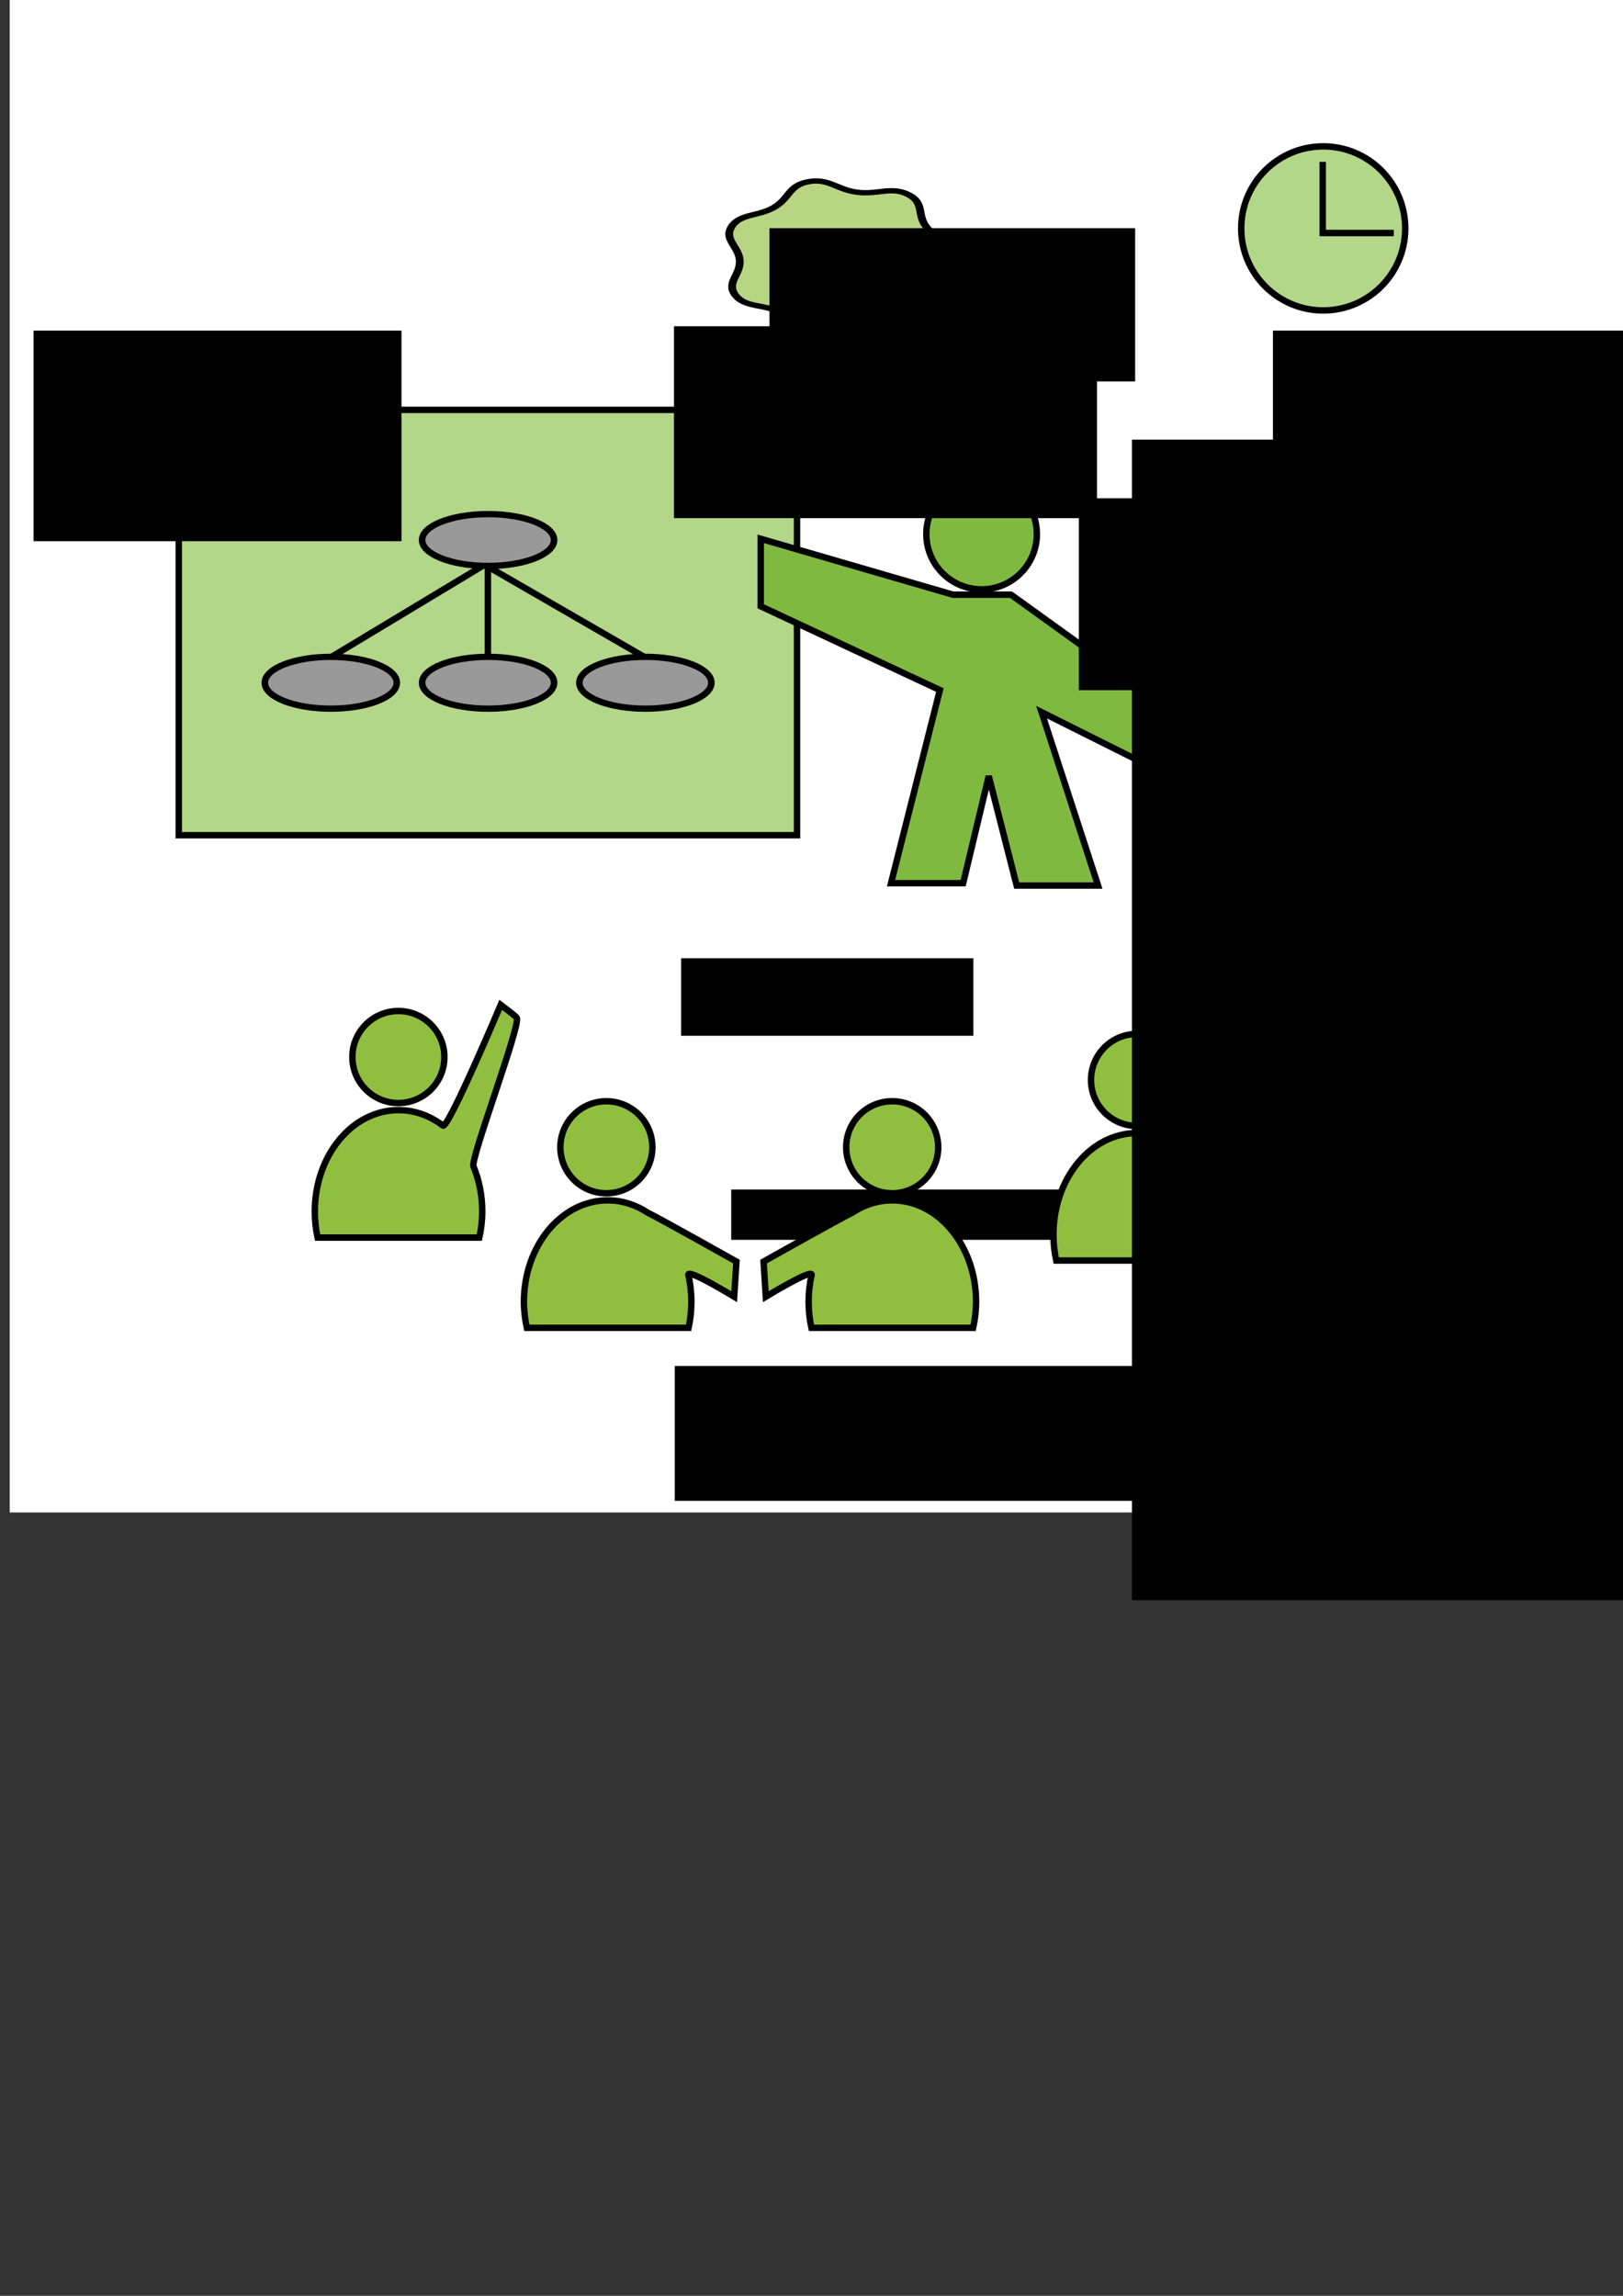 <?xml version="1.0" encoding="UTF-8" standalone="no"?>
<!-- Created with Inkscape (http://www.inkscape.org/) -->

<svg
   xmlns:dc="http://purl.org/dc/elements/1.1/"
   xmlns:cc="http://creativecommons.org/ns#"
   xmlns:rdf="http://www.w3.org/1999/02/22-rdf-syntax-ns#"
   xmlns:svg="http://www.w3.org/2000/svg"
   xmlns="http://www.w3.org/2000/svg"
   xmlns:sodipodi="http://sodipodi.sourceforge.net/DTD/sodipodi-0.dtd"
   xmlns:inkscape="http://www.inkscape.org/namespaces/inkscape"
   width="210mm"
   height="297mm"
   id="svg3024"
   version="1.1"
   inkscape:version="0.92.2 (5c3e80d, 2017-08-06)"
   sodipodi:docname="teaching.svg">
  <rect width="100%" height="100%" fill="#333333" stroke="none"/>
  <defs
     id="defs3">
    <inkscape:path-effect
       effect="skeletal"
       id="path-effect3085"
       is_visible="true"
       pattern="m 331.554,363.883 1,0"
       copytype="single_stretched"
       prop_scale="1"
       scale_y_rel="false"
       spacing="0"
       normal_offset="0"
       tang_offset="0"
       prop_units="false"
       vertical_pattern="false"
       fuse_tolerance="0" />
    <inkscape:path-effect
       effect="skeletal"
       id="path-effect3074"
       is_visible="true"
       pattern="M 0,0 1,0"
       copytype="single_stretched"
       prop_scale="1"
       scale_y_rel="false"
       spacing="0"
       normal_offset="0"
       tang_offset="0"
       prop_units="false"
       vertical_pattern="false"
       fuse_tolerance="0" />
    <inkscape:path-effect
       effect="skeletal"
       id="path-effect3882"
       is_visible="true"
       pattern="M 0,0 1,0"
       copytype="single_stretched"
       prop_scale="1"
       scale_y_rel="false"
       spacing="0"
       normal_offset="0"
       tang_offset="0"
       prop_units="false"
       vertical_pattern="false"
       fuse_tolerance="0" />
    <clipPath
       clipPathUnits="userSpaceOnUse"
       id="clipPath3068">
      <rect
         style="opacity:0.25;fill:#000000;fill-opacity:1;stroke:#000000;stroke-width:8;stroke-linecap:round;stroke-miterlimit:4;stroke-opacity:1;stroke-dasharray:none;stroke-dashoffset:0"
         id="rect3070"
         width="745.606"
         height="157.338"
         x="-2.749"
         y="-2.118"
         clip-path="none" />
    </clipPath>
    <clipPath
       clipPathUnits="userSpaceOnUse"
       id="clipPath3072">
      <rect
         clip-path="none"
         y="895.315"
         x="-1.32"
         height="157.338"
         width="745.606"
         id="rect3074"
         style="opacity:0.25;fill:#000000;fill-opacity:1;stroke:#000000;stroke-width:8;stroke-linecap:round;stroke-miterlimit:4;stroke-opacity:1;stroke-dasharray:none;stroke-dashoffset:0" />
    </clipPath>
    <clipPath
       clipPathUnits="userSpaceOnUse"
       id="clipPath3078">
      <rect
         style="opacity:0.25;fill:#000000;fill-opacity:1;stroke:#000000;stroke-width:8;stroke-linecap:round;stroke-miterlimit:4;stroke-opacity:1;stroke-dasharray:none;stroke-dashoffset:0"
         id="rect3080"
         width="695.859"
         height="1000.177"
         x="-1.32"
         y="-0.69" />
    </clipPath>
    <clipPath
       clipPathUnits="userSpaceOnUse"
       id="clipPath3057">
      <rect
         style="opacity:0.9;fill:#ffffff;fill-opacity:1;stroke:none"
         id="rect3059"
         width="340"
         height="78.571"
         x="38.571"
         y="16.505" />
    </clipPath>
  </defs>
  <sodipodi:namedview
     inkscape:document-units="mm"
     id="base"
     pagecolor="#ffffff"
     bordercolor="#666666"
     borderopacity="1.0"
     inkscape:pageopacity="0.0"
     inkscape:pageshadow="2"
     inkscape:zoom="0.49497474"
     inkscape:cx="4.0605639"
     inkscape:cy="567.56612"
     inkscape:current-layer="layer1"
     showgrid="false"
     inkscape:object-paths="false"
     inkscape:window-width="1533"
     inkscape:window-height="845"
     inkscape:window-x="67"
     inkscape:window-y="27"
     inkscape:window-maximized="1"
     inkscape:object-nodes="true"
     showguides="true"
     inkscape:guide-bbox="true" />
  <g
     inkscape:label="Layer 1"
     inkscape:groupmode="layer"
     id="layer1">
    <rect
       style="fill:#ffffff;fill-opacity:1;stroke:none;stroke-width:0.864"
       id="rect4171"
       width="792.073"
       height="740.196"
       x="4.741"
       y="-0.69"
       inkscape:export-xdpi="90.008606"
       inkscape:export-ydpi="90.008606" />
    <flowRoot
       transform="translate(46.467,84.833)"
       style="font-style:normal;font-weight:normal;line-height:0.01%;font-family:sans-serif;letter-spacing:0px;word-spacing:0px;fill:#000000;fill-opacity:1;stroke:none"
       id="flowRoot3185"
       xml:space="preserve"
       inkscape:export-filename="C:\Documents and Settings\Kristian\Pulpit\title.png"
       inkscape:export-xdpi="300.03"
       inkscape:export-ydpi="300.03"><flowRegion
         id="flowRegion3187"
         style="font-family:sans-serif"><rect
           y="496.778"
           x="311.127"
           height="24.59"
           width="412.268"
           id="rect3189"
           style="font-family:sans-serif" /></flowRegion><flowPara
         style="font-weight:bold;font-size:22px;line-height:1.25;font-family:sans-serif;-inkscape-font-specification:'Sans Bold'"
         id="flowPara3191">Recipe for creating a Talk</flowPara></flowRoot>    <g
       id="g1842"
       transform="matrix(1.57,0,0,1.57,1.815,-667.954)"
       inkscape:export-xdpi="90.008606"
       inkscape:export-ydpi="90.008606">
      <g
         transform="translate(-16.785,32.146)"
         id="g3329">
        <rect
           y="520.949"
           x="71.309"
           height="132.464"
           width="192.577"
           id="rect4043"
           style="fill:#b3d789;fill-opacity:1;stroke:#000000;stroke-width:2"
           inkscape:export-filename="/home/krother/Desktop/lehre/Teaching/pictures/teaching.png"
           inkscape:export-xdpi="149.99072"
           inkscape:export-ydpi="149.99072" />
        <path
           style="fill:#80b940;fill-opacity:1;stroke:#000000;stroke-width:2"
           d="m 321.377,542.41 c 9.508,0 17.219,7.711 17.219,17.219 0,9.508 -7.711,17.219 -17.219,17.219 -9.508,0 -17.208,-7.711 -17.208,-17.219 0,-9.508 7.7,-17.219 17.208,-17.219 z m -68.799,18.688 59.876,17.399 h 18.083 l 50.324,36.233 1.031,21.266 -41.827,-20.908 17.601,54.001 h -25.358 l -8.699,-34.069 -7.971,33.34 h -22.466 l 15.213,-60.156 -55.806,-26.087 z"
           id="path3070"
           inkscape:connector-curvature="0"
           inkscape:export-filename="/home/krother/Desktop/lehre/Teaching/pictures/teaching.png"
           inkscape:export-xdpi="149.99072"
           inkscape:export-ydpi="149.99072" />
        <flowRoot
           transform="translate(-91.102,-98.497)"
           style="font-style:normal;font-weight:normal;line-height:0.01%;font-family:sans-serif;letter-spacing:0px;word-spacing:0px;fill:#000000;fill-opacity:1;stroke:none"
           id="flowRoot3913"
           xml:space="preserve"
           inkscape:export-filename="/home/krother/Desktop/lehre/Teaching/pictures/teaching.png"
           inkscape:export-xdpi="149.99072"
           inkscape:export-ydpi="149.99072"><flowRegion
             style="font-family:sans-serif"
             id="flowRegion3915"><rect
               style="font-family:sans-serif"
               y="594.763"
               x="117.178"
               height="65.579"
               width="114.608"
               id="rect3917" /></flowRegion><flowPara
             style="font-size:14px;line-height:1.25;font-family:sans-serif;text-align:end;text-anchor:end"
             id="flowPara3923">visual</flowPara></flowRoot>        <flowRoot
           xml:space="preserve"
           id="flowRoot3995"
           style="font-style:normal;font-weight:normal;line-height:0.01%;font-family:sans-serif;letter-spacing:0px;word-spacing:0px;fill:#000000;fill-opacity:1;stroke:none"
           transform="translate(108.638,223.935)"
           inkscape:export-filename="/home/krother/Desktop/lehre/Teaching/pictures/teaching.png"
           inkscape:export-xdpi="149.99072"
           inkscape:export-ydpi="149.99072"><flowRegion
             style="font-family:sans-serif"
             id="flowRegion3997"><rect
               style="font-family:sans-serif"
               id="rect3999"
               width="263.893"
               height="42.008"
               x="117.178"
               y="594.763" /></flowRegion><flowPara
             style="font-size:14px;line-height:1.25;font-family:sans-serif"
             id="flowPara4055">students</flowPara></flowRoot>        <flowRoot
           transform="translate(110.612,96.956)"
           style="font-style:normal;font-weight:normal;line-height:0.01%;font-family:sans-serif;text-align:start;letter-spacing:0px;word-spacing:0px;text-anchor:start;fill:#000000;fill-opacity:1;stroke:none"
           id="flowRoot4009"
           xml:space="preserve"
           inkscape:export-filename="/home/krother/Desktop/lehre/Teaching/pictures/teaching.png"
           inkscape:export-xdpi="149.99072"
           inkscape:export-ydpi="149.99072"><flowRegion
             style="font-family:sans-serif"
             id="flowRegion4011"><rect
               y="594.763"
               x="117.178"
               height="24.151"
               width="91.036"
               id="rect4013"
               style="font-family:sans-serif;text-align:start;text-anchor:start" /></flowRegion><flowPara
             style="font-size:14px;line-height:1.25;font-family:sans-serif;text-align:start;text-anchor:start"
             id="flowPara4049">interaction</flowPara></flowRoot>        <flowRoot
           xml:space="preserve"
           id="flowRoot4023"
           style="font-style:normal;font-weight:normal;line-height:0.01%;font-family:sans-serif;letter-spacing:0px;word-spacing:0px;fill:#000000;fill-opacity:1;stroke:none"
           transform="translate(281.374,71.928)"
           inkscape:export-filename="/home/krother/Desktop/lehre/Teaching/pictures/teaching.png"
           inkscape:export-xdpi="149.99072"
           inkscape:export-ydpi="149.99072"><flowRegion
             style="font-family:sans-serif"
             id="flowRegion4025"><rect
               style="font-family:sans-serif"
               id="rect4027"
               width="113.893"
               height="47.722"
               x="117.178"
               y="594.763" /></flowRegion><flowPara
             id="flowPara4031"
             style="font-size:14px;line-height:1.25;font-family:sans-serif">material</flowPara></flowRoot>        <flowRoot
           xml:space="preserve"
           id="flowRoot3969"
           style="font-style:normal;font-weight:normal;line-height:0.01%;font-family:sans-serif;letter-spacing:0px;word-spacing:0px;fill:#000000;fill-opacity:1;stroke:none"
           transform="translate(294.954,-98.497)"
           inkscape:export-filename="/home/krother/Desktop/lehre/Teaching/pictures/teaching.png"
           inkscape:export-xdpi="149.99072"
           inkscape:export-ydpi="149.99072"><flowRegion
             style="font-family:sans-serif"
             id="flowRegion3971"><rect
               style="font-family:sans-serif"
               id="rect3973"
               width="131.751"
               height="59.772"
               x="117.178"
               y="594.763" /></flowRegion><flowPara
             style="font-size:14px;line-height:1.25;font-family:sans-serif"
             id="flowPara3983">time</flowPara></flowRoot>        <path
           inkscape:connector-curvature="0"
           id="path3017"
           d="m 139.744,739.024 c -14.409,0 -26.056,14.15 -26.056,31.603 0,2.801 0.299,5.508 0.864,8.094 h 50.383 c 0.565,-2.586 0.909,-5.293 0.909,-8.094 0,-5.065 -0.985,-9.853 -2.735,-14.096 -0.992,-2.404 14.914,-44.277 13.471,-46.285 -0.441,-0.613 -4.984,-4.016 -4.984,-4.016 0,0 -16.389,38.833 -18.006,37.605 -4.014,-3.048 -8.761,-4.811 -13.847,-4.811 z"
           style="fill:#90bf40;fill-opacity:1;stroke:#000000;stroke-width:2;stroke-miterlimit:4;stroke-dasharray:none;stroke-dashoffset:0;stroke-opacity:1"
           inkscape:export-filename="/home/krother/Desktop/lehre/Teaching/pictures/teaching.png"
           inkscape:export-xdpi="149.99072"
           inkscape:export-ydpi="149.99072"
           sodipodi:nodetypes="ssccssscss" />
        <circle
           id="path3019"
           style="fill:#90bf40;fill-opacity:1;stroke:#000000;stroke-width:1.374;stroke-miterlimit:4;stroke-dasharray:none;stroke-dashoffset:0;stroke-opacity:1"
           transform="matrix(1.455,0,0,1.455,-385.357,575.459)"
           inkscape:export-filename="/home/krother/Desktop/lehre/Teaching/pictures/teaching.png"
           inkscape:export-xdpi="149.99072"
           inkscape:export-ydpi="149.99072"
           cx="360.877"
           cy="101.051"
           r="9.849" />
        <circle
           style="fill:#90bf40;fill-opacity:1;stroke:#000000;stroke-width:1.374;stroke-miterlimit:4;stroke-dasharray:none;stroke-dashoffset:0;stroke-opacity:1"
           id="path3079"
           transform="matrix(1.455,0,0,1.455,-320.57,603.561)"
           inkscape:export-filename="/home/krother/Desktop/lehre/Teaching/pictures/teaching.png"
           inkscape:export-xdpi="149.99072"
           inkscape:export-ydpi="149.99072"
           cx="360.877"
           cy="101.051"
           r="9.849" />
        <path
           inkscape:connector-curvature="0"
           id="path3083"
           d="m 293.563,767.126 c -4.543,0 -8.812,1.407 -12.528,3.88 -3.134,1.455 -27.569,15.187 -27.569,15.187 l 0.707,10.941 c 0,0 14.483,-8.836 14.269,-6.83 -0.609,2.682 -0.935,5.507 -0.935,8.425 0,2.801 0.299,5.508 0.864,8.094 h 50.383 c 0.565,-2.586 0.909,-5.293 0.909,-8.094 0,-17.454 -11.692,-31.603 -26.101,-31.603 z"
           style="fill:#90bf40;fill-opacity:1;stroke:#000000;stroke-width:2;stroke-miterlimit:4;stroke-dasharray:none;stroke-dashoffset:0;stroke-opacity:1"
           inkscape:export-filename="/home/krother/Desktop/lehre/Teaching/pictures/teaching.png"
           inkscape:export-xdpi="149.99072"
           inkscape:export-ydpi="149.99072"
           sodipodi:nodetypes="sccccsccss" />
        <circle
           id="path3085"
           style="fill:#90bf40;fill-opacity:1;stroke:#000000;stroke-width:1.374;stroke-miterlimit:4;stroke-dasharray:none;stroke-dashoffset:0;stroke-opacity:1"
           transform="matrix(1.455,0,0,1.455,-231.539,603.561)"
           inkscape:export-filename="/home/krother/Desktop/lehre/Teaching/pictures/teaching.png"
           inkscape:export-xdpi="149.99072"
           inkscape:export-ydpi="149.99072"
           cx="360.877"
           cy="101.051"
           r="9.849" />
        <path
           style="fill:#90bf40;fill-opacity:1;stroke:#000000;stroke-width:2;stroke-miterlimit:4;stroke-dasharray:none;stroke-dashoffset:0;stroke-opacity:1"
           d="m 369.821,746.167 c -14.409,0 -26.056,14.15 -26.056,31.603 0,2.801 0.299,5.508 0.864,8.094 h 50.383 c 0.565,-2.586 0.909,-5.293 0.909,-8.094 0,-17.454 -11.692,-31.603 -26.101,-31.603 z"
           id="path3089"
           inkscape:connector-curvature="0"
           inkscape:export-filename="/home/krother/Desktop/lehre/Teaching/pictures/teaching.png"
           inkscape:export-xdpi="149.99072"
           inkscape:export-ydpi="149.99072" />
        <circle
           style="fill:#90bf40;fill-opacity:1;stroke:#000000;stroke-width:1.374;stroke-miterlimit:4;stroke-dasharray:none;stroke-dashoffset:0;stroke-opacity:1"
           id="path3091"
           transform="matrix(1.455,0,0,1.455,-155.281,582.601)"
           inkscape:export-filename="/home/krother/Desktop/lehre/Teaching/pictures/teaching.png"
           inkscape:export-xdpi="149.99072"
           inkscape:export-ydpi="149.99072"
           cx="360.877"
           cy="101.051"
           r="9.849" />
        <path
           transform="matrix(0.988,0,0,0.67,-72.795,221.37)"
           inkscape:transform-center-y="1.6759833"
           inkscape:transform-center-x="-4.1225348"
           d="m 375.809,347.018 c 5.311,3.922 2.646,9.21 5.729,15.048 3.083,5.837 8.953,6.618 9.199,13.215 0.245,6.597 -5.551,7.811 -8.193,13.861 -2.642,6.05 0.408,11.126 -4.597,15.431 -5.005,4.305 -9.568,0.53 -15.945,2.237 -6.377,1.707 -8.445,7.256 -14.931,6.027 -6.486,-1.229 -6.38,-7.15 -11.69,-11.072 -5.311,-3.922 -10.938,-2.078 -14.021,-7.915 -3.083,-5.837 1.612,-9.446 1.367,-16.043 -0.245,-6.597 -5.195,-9.847 -2.554,-15.897 2.642,-6.05 8.391,-4.629 13.396,-8.934 5.005,-4.305 4.46,-10.202 10.837,-11.909 6.377,-1.707 8.851,3.674 15.337,4.903 6.486,1.229 10.757,-2.874 16.067,1.048 z"
           inkscape:randomized="2.7755576e-17"
           inkscape:rounded="0.41"
           inkscape:flatsided="false"
           sodipodi:arg2="-0.48592416"
           sodipodi:arg1="-0.93472311"
           sodipodi:r2="31.223574"
           sodipodi:r1="36.833141"
           sodipodi:cy="376.64789"
           sodipodi:cx="353.92856"
           sodipodi:sides="7"
           id="path3132"
           style="fill:#b7d583;fill-opacity:1;stroke:#000000;stroke-width:2.458;stroke-linecap:round;stroke-miterlimit:4;stroke-dasharray:none;stroke-dashoffset:0;stroke-opacity:1"
           sodipodi:type="star"
           inkscape:export-filename="/home/krother/Desktop/lehre/Teaching/pictures/teaching.png"
           inkscape:export-xdpi="149.99072"
           inkscape:export-ydpi="149.99072" />
        <ellipse
           transform="matrix(1.455,0,0,1.455,-233.177,-93.889)"
           id="path3134"
           style="fill:#b7d583;fill-opacity:1;stroke:#000000;stroke-width:1;stroke-linecap:round;stroke-miterlimit:4;stroke-dasharray:none;stroke-dashoffset:0;stroke-opacity:1"
           inkscape:export-filename="/home/krother/Desktop/lehre/Teaching/pictures/teaching.png"
           inkscape:export-xdpi="149.99072"
           inkscape:export-ydpi="149.99072"
           cx="363.929"
           cy="414.148"
           rx="2.5"
           ry="2.143" />
        <ellipse
           transform="matrix(1.455,0,0,1.455,-224.343,-82.617)"
           style="fill:#b7d583;fill-opacity:1;stroke:#000000;stroke-width:1;stroke-linecap:round;stroke-miterlimit:4;stroke-dasharray:none;stroke-dashoffset:0;stroke-opacity:1"
           id="path3136"
           inkscape:export-filename="/home/krother/Desktop/lehre/Teaching/pictures/teaching.png"
           inkscape:export-xdpi="149.99072"
           inkscape:export-ydpi="149.99072"
           cx="363.929"
           cy="414.148"
           rx="2.5"
           ry="2.143" />
        <g
           id="g3946"
           transform="translate(-209.514,72.287)"
           inkscape:export-filename="/home/krother/Desktop/lehre/Teaching/pictures/teaching.png"
           inkscape:export-xdpi="149.99072"
           inkscape:export-ydpi="149.99072">
          <rect
             style="fill:#b3d789;fill-opacity:1;stroke:#000000;stroke-width:2.184"
             id="rect3157"
             width="25.862"
             height="42.365"
             x="931.992"
             y="-206.069"
             transform="matrix(0.851,0.525,0.904,-0.428,0,0)"
             inkscape:export-filename="C:\Documents and Settings\Kristian\Pulpit\lehre\Presenting\pictures\presenters.png"
             inkscape:export-xdpi="300"
             inkscape:export-ydpi="300" />
          <rect
             inkscape:export-ydpi="300"
             inkscape:export-xdpi="300"
             inkscape:export-filename="C:\Documents and Settings\Kristian\Pulpit\lehre\Presenting\pictures\presenters.png"
             transform="matrix(0.851,0.525,0.904,-0.428,0,0)"
             y="-198.356"
             x="923.802"
             height="42.365"
             width="25.862"
             id="rect3155"
             style="fill:#b3d789;fill-opacity:1;stroke:#000000;stroke-width:2.184" />
          <rect
             style="fill:#b3d789;fill-opacity:1;stroke:#000000;stroke-width:2.184"
             id="rect3153"
             width="25.862"
             height="42.365"
             x="915.612"
             y="-190.644"
             transform="matrix(0.851,0.525,0.904,-0.428,0,0)"
             inkscape:export-filename="C:\Documents and Settings\Kristian\Pulpit\lehre\Presenting\pictures\presenters.png"
             inkscape:export-xdpi="300"
             inkscape:export-ydpi="300" />
          <rect
             inkscape:export-ydpi="300"
             inkscape:export-xdpi="300"
             inkscape:export-filename="C:\Documents and Settings\Kristian\Pulpit\lehre\Presenting\pictures\presenters.png"
             transform="matrix(0.851,0.525,0.904,-0.428,0,0)"
             y="-182.931"
             x="907.422"
             height="42.365"
             width="25.862"
             id="rect3833"
             style="fill:#b3d789;fill-opacity:1;stroke:#000000;stroke-width:2.184" />
          <rect
             inkscape:export-ydpi="300"
             inkscape:export-xdpi="300"
             inkscape:export-filename="C:\Documents and Settings\Kristian\Pulpit\lehre\Presenting\pictures\presenters.png"
             transform="matrix(0.851,0.525,0.904,-0.428,0,0)"
             y="-175.219"
             x="899.232"
             height="42.365"
             width="25.862"
             id="rect3159"
             style="fill:#b3d789;fill-opacity:1;stroke:#000000;stroke-width:2.184" />
        </g>
        <g
           id="g3941"
           transform="translate(-147.359,69.573)"
           inkscape:export-filename="/home/krother/Desktop/lehre/Teaching/pictures/teaching.png"
           inkscape:export-xdpi="149.99072"
           inkscape:export-ydpi="149.99072">
          <g
             id="g3937">
            <circle
               inkscape:export-ydpi="300"
               inkscape:export-xdpi="300"
               inkscape:export-filename="C:\Documents and Settings\Kristian\Pulpit\audience.png"
               transform="matrix(2.594,0,0,2.594,-360.961,132.735)"
               id="path3165"
               style="fill:#b3d789;fill-opacity:1;stroke:#000000;stroke-width:0.771;stroke-miterlimit:4;stroke-dasharray:none;stroke-dashoffset:0;stroke-opacity:1"
               cx="360.877"
               cy="101.051"
               r="9.849" />
            <path
               style="fill:none;stroke:#000000;stroke-width:2;stroke-linecap:butt;stroke-linejoin:miter;stroke-opacity:1"
               d="m 575,374.148 v 22.143 h 22.143"
               id="path3935"
               inkscape:connector-curvature="0" />
          </g>
        </g>
        <ellipse
           inkscape:export-ydpi="149.99072"
           inkscape:export-xdpi="149.99072"
           inkscape:export-filename="/home/krother/Desktop/lehre/Teaching/pictures/teaching.png"
           id="path3957"
           style="fill:#b7d583;fill-opacity:1;stroke:#000000;stroke-width:1;stroke-linecap:round;stroke-miterlimit:4;stroke-dasharray:none;stroke-dashoffset:0;stroke-opacity:1"
           transform="matrix(1.455,0,0,1.455,-215.251,-71.505)"
           cx="363.929"
           cy="414.148"
           rx="2.5"
           ry="2.143" />
        <flowRoot
           inkscape:export-ydpi="149.99072"
           inkscape:export-xdpi="149.99072"
           inkscape:export-filename="/home/krother/Desktop/lehre/Teaching/pictures/teaching.png"
           transform="translate(138.138,-130.392)"
           style="font-style:normal;font-weight:normal;line-height:0.01%;font-family:sans-serif;letter-spacing:0px;word-spacing:0px;fill:#000000;fill-opacity:1;stroke:none"
           id="flowRoot3959"
           xml:space="preserve"><flowRegion
             style="font-family:sans-serif"
             id="flowRegion3961"><rect
               style="font-family:sans-serif"
               y="594.763"
               x="117.178"
               height="47.722"
               width="113.893"
               id="rect3963" /></flowRegion><flowPara
             style="font-weight:bold;font-size:14px;line-height:1.25;font-family:sans-serif;-inkscape-font-specification:'Sans Bold'"
             id="flowPara3965">1-2-3</flowPara></flowRoot>        <flowRoot
           inkscape:export-ydpi="149.99072"
           inkscape:export-xdpi="149.99072"
           inkscape:export-filename="/home/krother/Desktop/lehre/Teaching/pictures/teaching.png"
           transform="translate(108.388,-99.854)"
           style="font-style:normal;font-weight:normal;line-height:0.01%;font-family:sans-serif;letter-spacing:0px;word-spacing:0px;fill:#000000;fill-opacity:1;stroke:none"
           id="flowRoot3967"
           xml:space="preserve"><flowRegion
             style="font-family:sans-serif"
             id="flowRegion3969"><rect
               style="font-family:sans-serif"
               y="594.763"
               x="117.178"
               height="59.772"
               width="131.751"
               id="rect3971" /></flowRegion><flowPara
             id="flowPara3973"
             style="font-size:14px;line-height:1.25;font-family:sans-serif">plan</flowPara></flowRoot>        <flowRoot
           xml:space="preserve"
           id="flowRoot3975"
           style="font-style:normal;font-weight:normal;line-height:0.01%;font-family:sans-serif;letter-spacing:0px;word-spacing:0px;fill:#000000;fill-opacity:1;stroke:none"
           transform="translate(234.493,-46.283)"
           inkscape:export-filename="/home/krother/Desktop/lehre/Teaching/pictures/teaching.png"
           inkscape:export-xdpi="149.99072"
           inkscape:export-ydpi="149.99072"><flowRegion
             style="font-family:sans-serif"
             id="flowRegion3977"><rect
               style="font-family:sans-serif"
               id="rect3979"
               width="131.751"
               height="59.772"
               x="117.178"
               y="594.763" /></flowRegion><flowPara
             style="font-size:14px;line-height:1.25;font-family:sans-serif"
             id="flowPara3981">teacher</flowPara></flowRoot>        <g
           id="g4007"
           transform="translate(-193.799,102.287)"
           inkscape:export-filename="/home/krother/Desktop/lehre/Teaching/pictures/teaching.png"
           inkscape:export-xdpi="149.99072"
           inkscape:export-ydpi="149.99072">
          <g
             transform="translate(2.525)"
             id="g3998">
            <ellipse
               transform="matrix(0.798,0,0,0.761,70.756,145.198)"
               id="path3992"
               style="fill:#999999;fill-opacity:1;stroke:#000000;stroke-width:2.566;stroke-linecap:butt;stroke-linejoin:round;stroke-miterlimit:4;stroke-dasharray:none;stroke-dashoffset:0;stroke-opacity:1"
               cx="361.13"
               cy="471.019"
               rx="25.759"
               ry="10.607" />
            <ellipse
               style="fill:#999999;fill-opacity:1;stroke:#000000;stroke-width:2.566;stroke-linecap:butt;stroke-linejoin:round;stroke-miterlimit:4;stroke-dasharray:none;stroke-dashoffset:0;stroke-opacity:1"
               id="path3994"
               transform="matrix(0.798,0,0,0.761,21.764,145.198)"
               cx="361.13"
               cy="471.019"
               rx="25.759"
               ry="10.607" />
            <ellipse
               transform="matrix(0.798,0,0,0.761,119.748,145.198)"
               id="path3996"
               style="fill:#999999;fill-opacity:1;stroke:#000000;stroke-width:2.566;stroke-linecap:butt;stroke-linejoin:round;stroke-miterlimit:4;stroke-dasharray:none;stroke-dashoffset:0;stroke-opacity:1"
               cx="361.13"
               cy="471.019"
               rx="25.759"
               ry="10.607" />
          </g>
          <path
             inkscape:connector-curvature="0"
             id="path4003"
             d="m 361.397,495.768 10e-6,-28.294 48.992,28.294"
             style="fill:none;stroke:#000000;stroke-width:2;stroke-linecap:butt;stroke-linejoin:miter;stroke-opacity:1" />
          <path
             inkscape:connector-curvature="0"
             id="path4005"
             d="m 359.397,467.474 -46.992,28.294"
             style="fill:none;stroke:#000000;stroke-width:2;stroke-linecap:butt;stroke-linejoin:miter;stroke-opacity:1" />
          <ellipse
             transform="matrix(0.798,0,0,0.761,73.281,100.751)"
             id="path3990"
             style="fill:#999999;fill-opacity:1;stroke:#000000;stroke-width:2.566;stroke-linecap:butt;stroke-linejoin:round;stroke-miterlimit:4;stroke-dasharray:none;stroke-dashoffset:0;stroke-opacity:1"
             cx="361.13"
             cy="471.019"
             rx="25.759"
             ry="10.607" />
        </g>
        <path
           sodipodi:nodetypes="sccccsccss"
           inkscape:export-ydpi="149.99072"
           inkscape:export-xdpi="149.99072"
           inkscape:export-filename="/home/krother/Desktop/lehre/Teaching/pictures/teaching.png"
           style="fill:#90bf40;fill-opacity:1;stroke:#000000;stroke-width:2;stroke-miterlimit:4;stroke-dasharray:none;stroke-dashoffset:0;stroke-opacity:1"
           d="m 204.924,767.126 c 4.543,0 8.812,1.407 12.528,3.88 3.134,1.455 27.569,15.187 27.569,15.187 l -0.707,10.941 c 0,0 -14.483,-8.836 -14.269,-6.83 0.609,2.682 0.935,5.507 0.935,8.425 0,2.801 -0.299,5.508 -0.864,8.094 H 179.732 c -0.565,-2.586 -0.909,-5.293 -0.909,-8.094 0,-17.454 11.692,-31.603 26.101,-31.603 z"
           id="path4016"
           inkscape:connector-curvature="0" />
      </g>
      <flowRoot
         style="font-style:normal;font-weight:normal;line-height:0.01%;font-family:sans-serif;letter-spacing:0px;word-spacing:0px;fill:#000000;fill-opacity:1;stroke:none;stroke-width:1px;stroke-linecap:butt;stroke-linejoin:miter;stroke-opacity:1"
         id="flowRoot3233"
         xml:space="preserve"><flowRegion
           style="font-family:sans-serif"
           id="flowRegion3235"><rect
             style="font-family:sans-serif"
             y="562.362"
             x="351.429"
             height="361.429"
             width="444.286"
             id="rect3237" /></flowRegion><flowPara
           style="font-size:40px;line-height:1.25;font-family:sans-serif"
           id="flowPara3239"> </flowPara></flowRoot>    </g>
  </g>
</svg>
